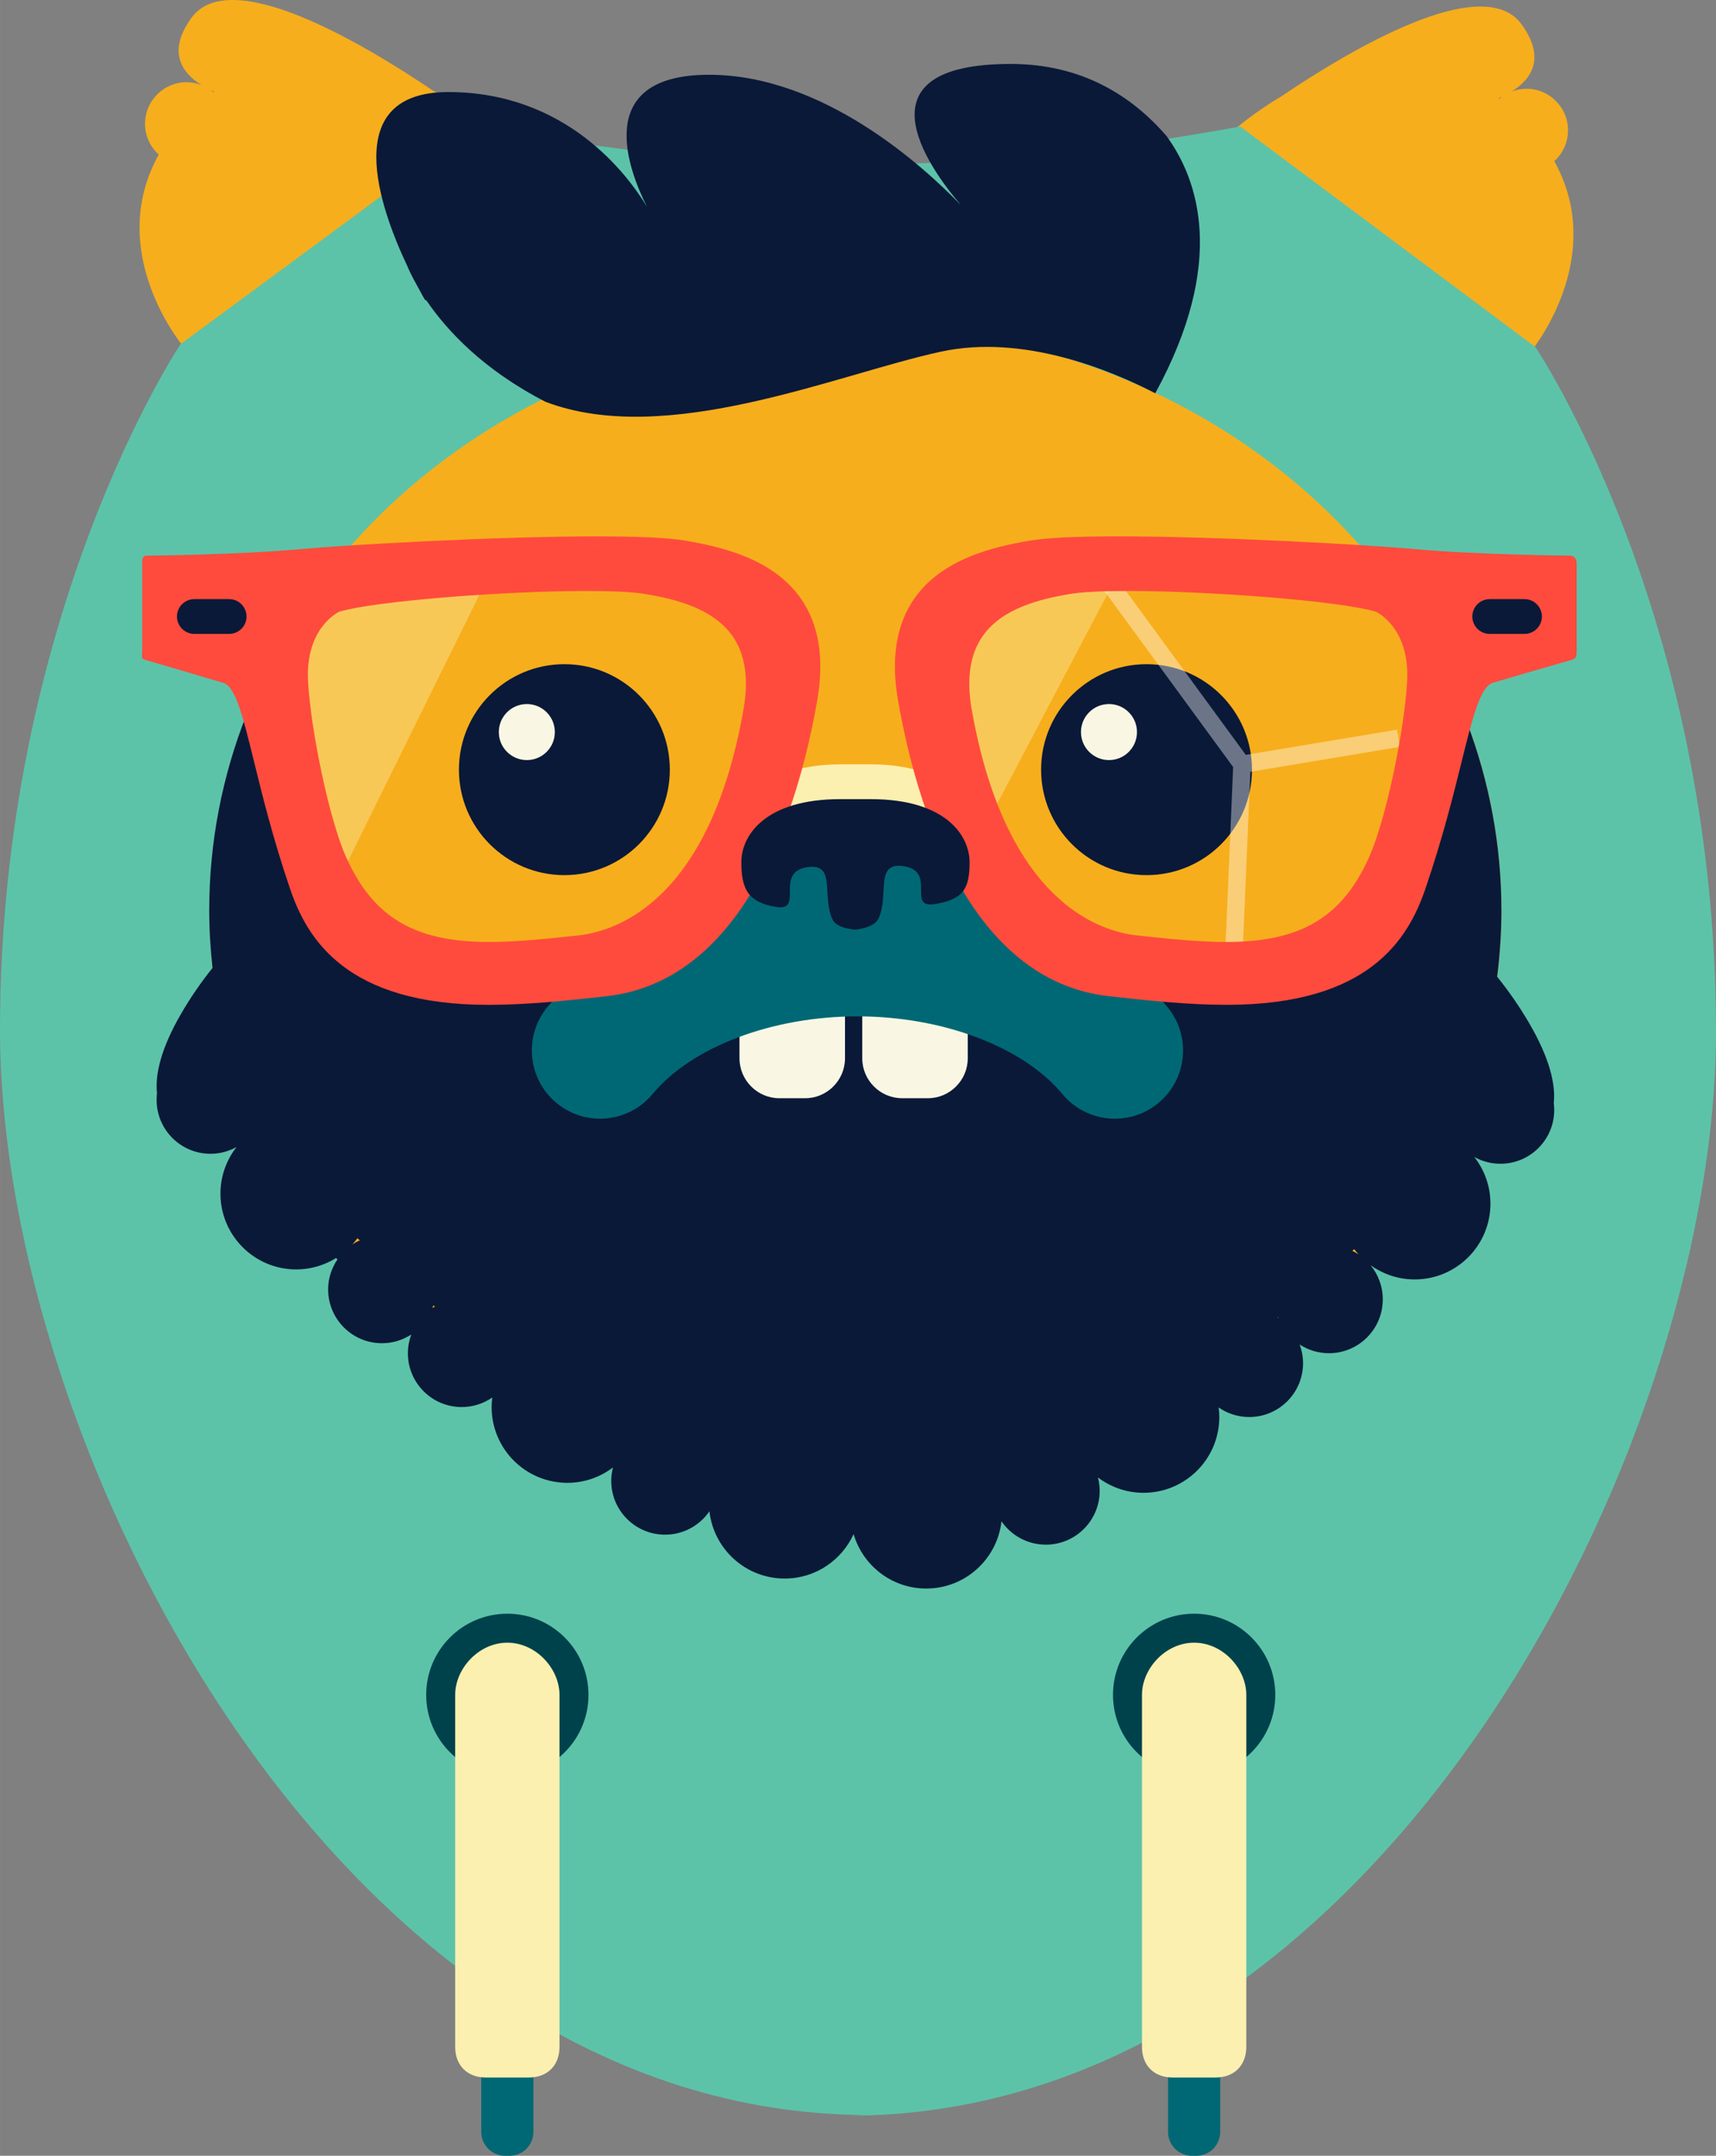 <?xml version="1.0" encoding="UTF-8" standalone="no"?>
<svg
   xmlns:dc="http://purl.org/dc/elements/1.1/"
   xmlns:cc="http://creativecommons.org/ns#"
   xmlns:rdf="http://www.w3.org/1999/02/22-rdf-syntax-ns#"
   xmlns:svg="http://www.w3.org/2000/svg"
   xmlns="http://www.w3.org/2000/svg"
   version="1.1"
   id="svg2"
   viewBox="0 0 197.383 247.892"
   height="69.96mm"
   width="55.706mm">
  <rect x="0" y="0" width="197.383" height="247.892" fill="#808080" stroke="none"/>
  <defs
     id="defs4" />
  <g
     transform="translate(-243.636,-252.222)"
     id="layer1">
    <g
       transform="translate(-232.5,-59.693)"
       id="g4347">
      <g
         transform="translate(148.492,-19.193)"
         id="XMLID_19_">
        <path
           style="fill:#f7ae1c"
           id="XMLID_23_"
           d="m 377.37,341.481 c -8.142,-5.497 -23.302,-14.454 -27.733,-8.291 -2.834,3.941 -0.994,6.343 1.173,7.691 -0.53,-0.203 -1.104,-0.319 -1.707,-0.319 -2.64,0 -4.778,2.141 -4.778,4.781 0,1.406 0.611,2.667 1.578,3.541 -6.262,11.263 2.799,22.036 2.799,22.036 l 33.938,-25.686 c 0,0.001 -2.04,-1.842 -5.27,-3.753 z m -25.062,0.173 c -0.029,0.022 -0.059,0.047 -0.088,0.069 -0.104,-0.09 -0.212,-0.173 -0.322,-0.253 0.137,0.067 0.276,0.128 0.41,0.184 z" />
        <path
           style="fill:#f7ae1c"
           id="XMLID_20_"
           d="m 469.687,345.987 33.941,25.684 c 0,0 9.058,-10.772 2.798,-22.033 0.968,-0.876 1.579,-2.138 1.579,-3.544 0,-2.64 -2.14,-4.779 -4.78,-4.779 -0.602,0 -1.176,0.115 -1.705,0.319 2.167,-1.35 4.007,-3.751 1.172,-7.692 -4.432,-6.162 -19.591,2.794 -27.734,8.292 -3.229,1.91 -5.271,3.753 -5.271,3.753 z m 30.744,-3.764 c -0.11,0.08 -0.218,0.163 -0.322,0.254 -0.03,-0.024 -0.06,-0.047 -0.089,-0.07 0.135,-0.057 0.272,-0.12 0.411,-0.184 z" />
      </g>
      <path
         style="fill:#5cc3a9"
         id="XMLID_18_"
         d="m 576.057,555.119 c -61.064,0 -99.921,-76.824 -99.921,-124.752 0,-47.929 20.776,-78.887 20.776,-78.887 l 33.94,-25.015 c 15.152,2.762 30.071,4.341 43.217,4.341 l 1.515,0 c 13.146,0 28.064,-1.579 43.217,-4.341 l 33.94,25.351 c 0,0 20.778,30.789 20.778,78.719 0,47.928 -38.857,124.67 -99.922,124.67" />
      <g
         transform="translate(148.492,-19.193)"
         id="XMLID_16_">
        <ellipse
           style="fill:#f7ae1c"
           id="XMLID_17_"
           cx="426.043"
           cy="435.801"
           rx="74.301"
           ry="67.191" />
      </g>
      <path
         style="fill:#0a1938"
         d="m 654.86,438.76 c 0.228,-2.132 -0.459,-5.123 -2.814,-9.168 -1.094,-1.877 -2.333,-3.666 -3.698,-5.367 0.312,-2.501 0.488,-5.04 0.488,-7.617 0,-7.563 -1.399,-14.827 -3.952,-21.609 -2.44,5.641 -3.745,17.592 -12.087,23.773 -6.85,5.077 -19.305,9.161 -34.305,4.89 l 0,-0.012 c -4,-1.046 -7.447,-3.051 -10.232,-5.705 -4.391,0.561 -9.006,0.862 -13.632,0.862 -4.376,0 -8.839,-0.269 -13.007,-0.771 -2.768,2.609 -6.129,4.581 -10.129,5.615 l 0,0.012 c -15,4.271 -27.508,0.187 -34.358,-4.89 -8.825,-6.541 -9.916,-19.542 -12.642,-24.692 -2.779,7.044 -4.291,14.619 -4.291,22.527 0,2.232 0.143,4.437 0.378,6.612 -1.333,1.658 -2.529,3.402 -3.592,5.227 -2.357,4.045 -3.023,7.035 -2.795,9.168 -0.032,0.255 -0.043,0.513 -0.043,0.778 0,3.421 2.776,6.194 6.194,6.194 1.094,0 2.117,-0.286 3.005,-0.78 -1.159,1.479 -1.855,3.339 -1.855,5.365 0,4.812 3.902,8.713 8.715,8.713 1.689,0 3.26,-0.488 4.595,-1.318 0.048,0.059 0.093,0.12 0.141,0.179 -0.662,0.985 -1.065,2.157 -1.065,3.434 0,3.419 2.772,6.191 6.191,6.191 1.239,0 2.391,-0.367 3.358,-0.993 0.003,0.003 0.006,0.006 0.01,0.008 -0.245,0.665 -0.386,1.382 -0.386,2.133 0,3.419 2.773,6.192 6.191,6.192 1.308,0 2.518,-0.408 3.518,-1.1 -0.045,0.361 -0.077,0.727 -0.077,1.1 0,4.812 3.901,8.713 8.715,8.713 1.97,0 3.784,-0.662 5.244,-1.768 -0.125,0.494 -0.2,1.007 -0.2,1.54 0,3.418 2.771,6.19 6.191,6.19 2.118,0 3.988,-1.065 5.104,-2.689 0.487,4.352 4.175,7.734 8.657,7.734 3.523,0 6.552,-2.096 7.926,-5.108 1.062,3.614 4.397,6.257 8.356,6.257 4.48,0 8.168,-3.385 8.654,-7.735 1.117,1.624 2.986,2.689 5.104,2.689 3.421,0 6.193,-2.773 6.193,-6.192 0,-0.531 -0.074,-1.045 -0.201,-1.536 1.461,1.103 3.273,1.766 5.245,1.766 4.812,0 8.716,-3.901 8.716,-8.715 0,-0.372 -0.032,-0.737 -0.078,-1.098 1,0.691 2.209,1.098 3.518,1.098 3.42,0 6.191,-2.772 6.191,-6.192 0,-0.756 -0.144,-1.479 -0.391,-2.148 0.97,0.633 2.127,1.003 3.371,1.003 3.421,0 6.192,-2.772 6.192,-6.192 0,-1.498 -0.531,-2.87 -1.417,-3.941 1.433,1.033 3.186,1.649 5.086,1.649 4.812,0 8.714,-3.903 8.714,-8.714 0,-2.028 -0.697,-3.887 -1.856,-5.368 0.89,0.496 1.913,0.78 3.005,0.78 3.419,0 6.19,-2.772 6.19,-6.191 10e-4,-0.267 -0.023,-0.527 -0.053,-0.783 z m -138.194,16.25 c 0.205,-0.227 0.399,-0.465 0.58,-0.712 l 0.275,0.243 c -0.298,0.135 -0.584,0.29 -0.855,0.469 z m 9.206,7.318 c 0.039,-0.106 0.082,-0.212 0.117,-0.322 l 0.169,0.149 c -0.098,0.054 -0.193,0.113 -0.286,0.173 z m 97.23,1.089 0.057,-0.052 c 0.014,0.037 0.027,0.073 0.04,0.109 -0.031,-0.019 -0.064,-0.037 -0.097,-0.057 z m 8.583,-7.665 0.223,-0.198 c 0.156,0.209 0.322,0.41 0.498,0.604 -0.229,-0.152 -0.471,-0.286 -0.721,-0.406 z"
         id="path4159" />
      <path
         style="fill:none"
         d="m 516.666,455.01 c 0.271,-0.179 0.558,-0.334 0.855,-0.469 l -0.275,-0.243 c -0.181,0.247 -0.375,0.486 -0.58,0.712 z"
         id="path4161" />
      <path
         style="fill:none"
         d="m 525.872,462.328 c 0.093,-0.06 0.188,-0.118 0.286,-0.173 l -0.169,-0.149 c -0.035,0.11 -0.078,0.215 -0.117,0.322 z"
         id="path4163" />
      <path
         style="fill:none"
         d="m 623.102,463.417 c 0.032,0.02 0.065,0.038 0.097,0.058 -0.013,-0.036 -0.026,-0.072 -0.04,-0.109 l -0.057,0.051 z"
         id="path4165" />
      <path
         style="fill:none"
         d="m 631.685,455.752 c 0.25,0.12 0.491,0.254 0.721,0.406 -0.176,-0.194 -0.342,-0.396 -0.498,-0.604 l -0.223,0.198 z"
         id="path4167" />
      <path
         style="fill:#ffdfae"
         d="m 511.931,393.588 c 0.051,0.484 0.108,1.036 0.175,1.621 0.001,0.001 0.002,0.002 0.003,0.003 -0.068,-0.586 -0.127,-1.139 -0.178,-1.624 z"
         id="path4169" />
      <path
         style="fill:#ffdfae"
         d="m 585.972,404.319 c 0.12,0.596 0.27,1.183 0.453,1.758 l 0,0 c -0.183,-0.576 -0.329,-1.164 -0.453,-1.758 z"
         id="path4171" />
      <path
         style="fill:#ffdfae"
         d="m 585.972,404.319 c -0.039,-0.196 -0.081,-0.391 -0.113,-0.588 0.033,0.197 0.073,0.392 0.113,0.588 z"
         id="path4173" />
      <path
         style="fill:#ffdfae"
         d="m 585.859,403.73 c -0.037,-0.221 -0.068,-0.444 -0.096,-0.667 0.027,0.224 0.06,0.446 0.096,0.667 z"
         id="path4175" />
      <path
         style="fill:#ffdfae"
         d="m 549.492,418.785 c -3.729,1.079 -7.39,1.5 -10.712,1.447 3.356,0.06 6.712,-0.361 10.712,-1.447 l 0,-0.01 c 1,-0.194 1.502,-0.44 2.191,-0.709 -0.734,0.272 -1.403,0.513 -2.191,0.709 l 0,0.01 z"
         id="path4177" />
      <path
         style="fill:#ffdfae"
         d="m 560.715,411.347 c -1.686,2.242 -3.882,4.133 -6.39,5.525 0.021,0.004 0.042,0.009 0.064,0.013 2.572,-1.395 4.707,-3.29 6.326,-5.538 z"
         id="path4179" />
      <path
         style="fill:#ffdfae"
         d="m 551.771,418.065 c 0.916,-0.339 1.791,-0.732 2.619,-1.18 -0.021,-0.004 -0.042,-0.009 -0.064,-0.013 -0.821,0.455 -1.676,0.85 -2.555,1.193 z"
         id="path4181" />
      <g
         transform="translate(148.492,-19.193)"
         id="XMLID_9_">
        <g
           id="XMLID_13_">
          <circle
             style="fill:#0a1938"
             id="XMLID_15_"
             cx="392.562"
             cy="419.61"
             r="12.129" />
          <circle
             style="fill:#f9f7e4"
             id="XMLID_14_"
             cx="388.242"
             cy="415.288"
             r="3.222" />
        </g>
        <g
           id="XMLID_10_">
          <circle
             style="fill:#0a1938"
             id="XMLID_12_"
             cx="459.525"
             cy="419.61"
             r="12.129" />
          <circle
             style="fill:#f9f7e4"
             id="XMLID_11_"
             cx="455.204"
             cy="415.288"
             r="3.222" />
        </g>
      </g>
      <g
         transform="translate(148.492,-19.193)"
         id="XMLID_5_">
        <g
           id="XMLID_6_">
          <path
             style="fill:#f9f7e4"
             id="XMLID_8_"
             d="m 424.839,445.5 0,7.306 c 0,2.522 -2.064,4.587 -4.586,4.587 l -2.963,0 c -2.522,0 -4.586,-2.064 -4.586,-4.587 l 0,-4.782" />
          <path
             style="fill:#f9f7e4"
             id="XMLID_7_"
             d="m 438.96,448.023 0,4.782 c 0,2.522 -2.065,4.587 -4.587,4.587 l -2.962,0 c -2.524,0 -4.587,-2.064 -4.587,-4.587 l 0,-7.305" />
        </g>
      </g>
      <path
         style="fill:#006874"
         d="m 610.408,427.692 c -6.144,-7.401 -16.049,-12.386 -27.413,-14.017 0.037,-0.183 0.06,-0.368 0.06,-0.556 0,-2.692 -3.834,-4.875 -8.562,-4.875 -4.729,0 -8.562,2.183 -8.562,4.875 0,0.218 0.034,0.431 0.083,0.642 -11.145,1.708 -20.844,6.644 -26.896,13.931 -2.768,3.335 -2.307,8.283 1.026,11.051 3.335,2.768 8.282,2.309 11.052,-1.025 4.503,-5.427 13.757,-8.932 23.57,-8.932 9.813,0 19.064,3.505 23.57,8.932 1.552,1.87 3.788,2.836 6.039,2.836 1.769,0 3.545,-0.595 5.011,-1.811 3.332,-2.768 3.791,-7.716 1.022,-11.051 z"
         id="path4194" />
      <g
         transform="translate(148.492,-19.193)"
         id="g4196">
        <g
           style="opacity:0.4"
           id="g4198">
          <polyline
             style="fill:none;stroke:#ffffff;stroke-width:2;stroke-miterlimit:10"
             stroke-miterlimit="10"
             points="455.5,398.5 470.5,419 469.5,442.5   "
             id="polyline4200" />
          <line
             style="fill:none;stroke:#ffffff;stroke-width:2;stroke-miterlimit:10"
             stroke-miterlimit="10"
             x1="488.5"
             y1="416"
             x2="470.5"
             y2="419"
             id="line4202" />
        </g>
        <g
           id="g4204">
          <path
             style="fill:#fbf0b0"
             d="m 437.155,421.875 c -1.121,-1.064 -2.762,-1.965 -5.083,-2.461 C 430.84,419.151 429.419,419 427.787,419 l -3.487,0 c -1.297,0 -2.446,0.104 -3.488,0.274 -2.211,0.361 -3.874,1.061 -5.085,1.938 0.014,1.749 -0.253,3.438 -0.763,5.043 l 5.201,0.003 12.564,0.008 5.205,0.003 c -0.449,-1.406 -0.729,-2.873 -0.779,-4.394 z"
             id="path4206" />
        </g>
        <g
           id="g4208">
          <path
             style="fill:#ff4b3d"
             d="m 508.258,395 c -0.106,-10e-4 -10.585,-0.091 -17.792,-0.746 -5.489,-0.499 -22.515,-1.471 -34.26,-1.471 -4.762,0 -8.114,0.162 -10.027,0.48 -4.567,0.762 -10.196,2.202 -13.326,6.621 -2.117,2.99 -2.754,6.956 -1.909,11.788 2.084,11.91 8.009,32.164 24.242,33.988 4.66,0.523 9.206,0.993 13.582,0.993 16.387,0 20.877,-7.608 22.828,-13.332 2.013,-5.902 3.219,-10.773 4.188,-14.687 1.233,-4.978 2.124,-8.574 3.579,-9.011 3.283,-0.985 9.09,-2.644 9.151,-2.66 C 508.949,406.846 509,406.45 509,406 l 0,-10 c 0,-0.549 -0.193,-0.996 -0.742,-1 z m -51.989,-1.217 c 0.134,0 0.271,10e-4 0.407,10e-4 -0.265,-10e-4 -0.521,0 -0.78,0.001 0.125,-0.001 0.245,-0.002 0.373,-0.002 z m 12.502,51.871 c -0.039,0 -0.079,-0.003 -0.118,-0.003 0.072,0 0.146,10e-4 0.217,10e-4 -0.034,0 -0.066,0.002 -0.099,0.002 z m 20.73,-36.207 c -0.289,5.398 -2.382,15.829 -4.412,20.307 -3.115,6.87 -7.868,9.673 -16.405,9.673 -3.27,0 -6.975,-0.4 -10.244,-0.754 -4.436,-0.479 -15.17,-3.977 -19.032,-26.041 -0.613,-3.503 -0.178,-6.333 1.292,-8.409 2.236,-3.157 6.535,-4.23 10.031,-4.813 1.351,-0.226 3.69,-0.345 6.766,-0.345 9.071,0 23.89,1.094 28.401,2.375 0.461,0.226 3.918,2.133 3.603,8.007 z"
             id="path4210" />
          <path
             style="fill:#0a1938"
             d="m 505,402 c 0,1.104 -0.896,2 -2,2 l -4,0 c -1.104,0 -2,-0.896 -2,-2 l 0,0 c 0,-1.104 0.896,-2 2,-2 l 4,0 c 1.104,0 2,0.896 2,2 l 0,0 z"
             id="path4212" />
        </g>
        <g
           id="g4214">
          <path
             style="fill:#ff4b3d"
             d="m 344,396 0,10 c 0,0.45 -0.157,0.846 0.277,0.965 0.061,0.017 5.764,1.675 9.047,2.66 1.455,0.437 2.293,4.033 3.526,9.011 0.969,3.913 2.149,8.784 4.162,14.687 1.951,5.724 6.428,13.332 22.815,13.332 4.376,0 8.916,-0.47 13.575,-0.993 16.232,-1.824 22.154,-22.078 24.239,-33.988 0.846,-4.832 0.207,-8.798 -1.911,-11.788 -3.129,-4.419 -8.759,-5.859 -13.326,-6.621 -1.913,-0.318 -5.266,-0.48 -10.027,-0.48 -11.745,0 -28.771,0.972 -34.26,1.471 -7.207,0.655 -17.477,0.745 -17.583,0.746 -0.55,0.002 -0.534,0.449 -0.534,0.998 z m 52.688,-2.215 c -0.259,-0.001 -0.516,-0.002 -0.78,-0.001 0.135,0 0.273,-10e-4 0.407,-10e-4 0.127,0 0.247,10e-4 0.373,0.002 z m -12.975,51.867 c 0.072,0 0.145,-10e-4 0.217,-10e-4 -0.039,0 -0.079,0.003 -0.118,0.003 -0.033,0 -0.065,-0.002 -0.099,-0.002 z m -17.028,-44.213 c 4.511,-1.281 19.33,-2.375 28.401,-2.375 3.075,0 5.415,0.119 6.766,0.345 3.496,0.583 7.795,1.656 10.031,4.813 1.47,2.076 1.905,4.906 1.292,8.409 -3.862,22.064 -14.596,25.562 -19.032,26.041 -3.269,0.354 -6.974,0.754 -10.244,0.754 -8.537,0 -13.29,-2.803 -16.405,-9.673 -2.03,-4.478 -4.123,-14.908 -4.412,-20.307 -0.315,-5.873 3.142,-7.78 3.603,-8.007 z"
             id="path4216" />
          <path
             style="fill:#0a1938"
             d="m 356,402 c 0,-1.104 -0.896,-2 -2,-2 l -4,0 c -1.104,0 -2,0.896 -2,2 l 0,0 c 0,1.104 0.896,2 2,2 l 4,0 c 1.104,0 2,-0.896 2,-2 l 0,0 z"
             id="path4218" />
        </g>
        <path
           style="opacity:0.4;fill:#fbf0b0"
           d="m 366.685,401.439 c -0.46,0.227 -3.917,2.134 -3.603,8.008 0.289,5.398 2.382,15.829 4.412,20.307 0.057,0.125 0.119,0.24 0.177,0.363 l 15.108,-30.605 c -6.77,0.436 -13.346,1.147 -16.094,1.927 z"
           id="path4220" />
        <path
           style="opacity:0.4;fill:#fbf0b0"
           d="m 450.732,399.409 c -3.496,0.583 -7.795,1.656 -10.031,4.813 -1.47,2.076 -1.905,4.906 -1.292,8.409 0.752,4.299 1.768,7.885 2.945,10.89 l 12.842,-24.431 c -1.95,0.047 -3.475,0.154 -4.464,0.319 z"
           id="path4222" />
      </g>
      <g
         transform="translate(148.492,-19.193)"
         id="XMLID_1_">
        <path
           style="fill:#0a1938"
           id="XMLID_2_"
           d="m 426.103,438 c 0,0 2.064,-0.198 2.565,-1.222 1.316,-2.709 -0.486,-6.595 2.928,-6.067 3.812,0.586 0.332,4.857 3.519,4.363 3.296,-0.514 4.057,-1.728 4.057,-4.804 0,-3.078 -2.739,-7.271 -11.384,-7.271 l -3.488,0 c -8.646,0 -11.384,4.177 -11.384,7.254 0,3.077 0.762,4.637 4.059,5.148 3.186,0.496 -0.294,-3.99 3.516,-4.574 3.416,-0.525 1.611,3.329 2.931,6.04 0.498,1.025 2.563,1.132 2.563,1.132 l 0.118,0 z" />
      </g>
      <path
         style="fill:none"
         d="m 555.807,337.569 c 0.427,0.841 0.747,1.358 0.747,1.358 0,0 -0.243,-0.522 -0.747,-1.358 z"
         id="path4226" />
      <path
         style="fill:none"
         d="m 589.108,337.388 c 0.926,1.087 1.613,1.768 1.613,1.768 0,0 -0.572,-0.686 -1.613,-1.768 z"
         id="path4228" />
      <path
         style="fill:none"
         d="m 550.557,335.696 c 0.462,0.912 0.81,1.473 0.81,1.473 0,0 -0.264,-0.567 -0.81,-1.473 z"
         id="path4230" />
      <path
         style="fill:none"
         d="m 586.659,335.5 c 1.003,1.178 1.749,1.917 1.749,1.917 0,0 -0.621,-0.744 -1.749,-1.917 z"
         id="path4232" />
      <path
         style="fill:#0a1938"
         d="m 610.32,327.562 c -3.995,-4.631 -9.741,-8.294 -17.929,-8.294 -17.78,0 -9.711,11.567 -5.732,16.232 -4.262,-4.426 -15.805,-14.988 -28.963,-14.988 -13.595,0 -9.205,11.112 -7.139,15.184 -2.243,-3.718 -9.29,-13.196 -22.864,-13.196 -12.561,0 -7.922,13.208 -4.724,19.972 0.214,0.512 0.572,1.285 1.123,2.25 0.542,1.027 0.907,1.645 0.908,1.646 0.072,0.049 0.146,0.093 0.217,0.142 2.29,3.355 6.452,7.904 13.67,11.611 13.975,5.316 33.586,-3.197 45.479,-5.769 9.512,-2.057 19.614,2.172 24.655,4.786 8.211,-15.049 4.974,-24.529 1.299,-29.576 z"
         id="path4234" />
      <g
         transform="translate(148.492,-19.193)"
         id="g4260">
        <g
           id="g4262">
          <path
             style="fill:#006874"
             d="m 389,576.25 c 0,1.519 -1.231,2.75 -2.75,2.75 l -0.5,0 c -1.519,0 -2.75,-1.231 -2.75,-2.75 l 0,-14.5 c 0,-1.519 1.231,-2.75 2.75,-2.75 l 0.5,0 c 1.519,0 2.75,1.231 2.75,2.75 l 0,14.5 z"
             id="path4264" />
          <circle
             style="fill:#00424c"
             cx="386"
             cy="526"
             r="9.334"
             id="circle4266" />
          <path
             style="fill:#fbf0b0"
             d="m 386,520 c -3.314,0 -6,3 -6,6 l 0,40.475 c 0,2.134 1.396,3.525 3.53,3.525 l 4.94,0 c 2.134,0 3.53,-1.392 3.53,-3.525 L 392,526 c 0,-3 -2.686,-6 -6,-6 z"
             id="path4268" />
        </g>
        <g
           id="g4270">
          <path
             style="fill:#006874"
             d="m 468,576.25 c 0,1.519 -1.231,2.75 -2.75,2.75 l -0.5,0 c -1.519,0 -2.75,-1.231 -2.75,-2.75 l 0,-14.5 c 0,-1.519 1.231,-2.75 2.75,-2.75 l 0.5,0 c 1.519,0 2.75,1.231 2.75,2.75 l 0,14.5 z"
             id="path4272" />
          <circle
             style="fill:#00424c"
             cx="465"
             cy="526"
             r="9.334"
             id="circle4274" />
          <path
             style="fill:#fbf0b0"
             d="m 465,520 c -3.314,0 -6,3 -6,6 l 0,40.475 c 0,2.134 1.396,3.525 3.53,3.525 l 4.94,0 c 2.134,0 3.53,-1.392 3.53,-3.525 L 471,526 c 0,-3 -2.686,-6 -6,-6 z"
             id="path4276" />
        </g>
      </g>
    </g>
  </g>
</svg>
